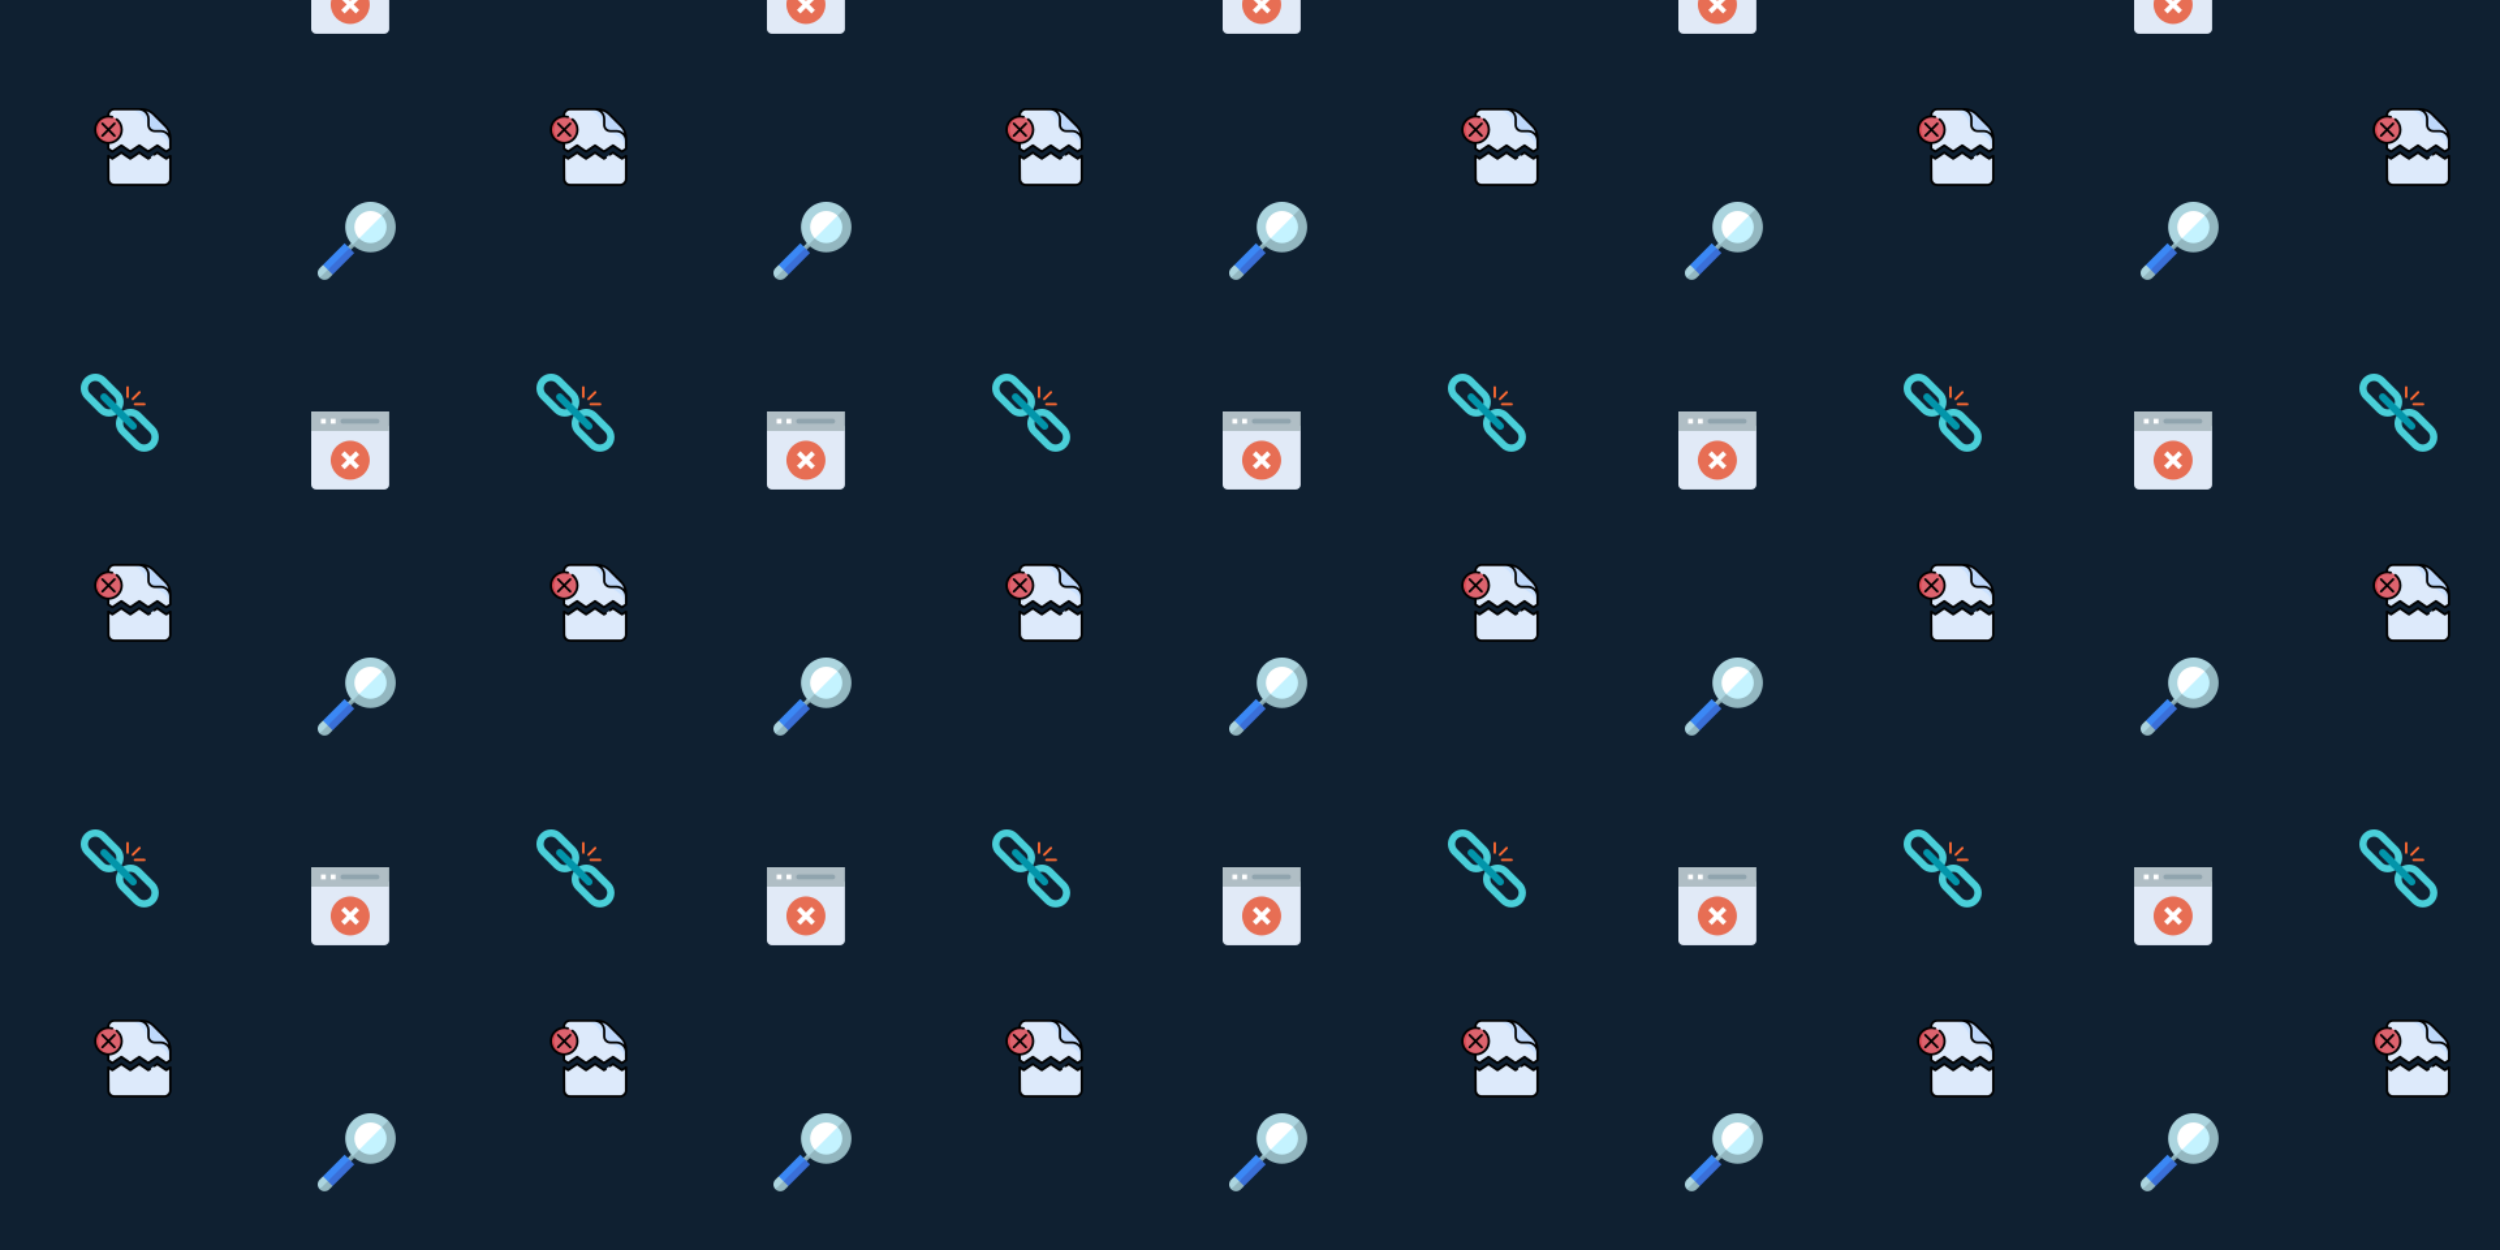 <svg xmlns="http://www.w3.org/2000/svg" xmlns:xlink="http://www.w3.org/1999/xlink" xmlns:fi="http://pattern.flaticon.com/" x="0" y="0" width="1920" height="960" viewBox="0 0 1920 960"><rect x="0px" y="0px" width="100%" height="100%" opacity="1" fill="#0f2031"/><defs><g transform="matrix(0.117 0 0 0.117 72 83)" id="L1_25"><g><path d="m502.681 198.27v68.85l-2.48 1.68-24.29 16.48-58.97-40-58.97 40-58.97-40-58.97 40-58.96-40-58.97 40-26.76-18.15v-219.75c0-22.03 17.85-39.88 39.87-39.88h176.7c15.88 0 67.31 43.85 112.77 90.03 41.48 42.15 78 86.24 78 100.74z" fill="#ddeafb"/><path d="m475.911 332.15 26.77-18.16v150.63c0 22.03-17.85 39.88-39.87 39.88h-327.6c-18.82 0-34.59-13.04-38.78-30.58l-.16-22.8-.93-135.78v-1.34l26.76 18.15 58.97-40 58.96 40 58.97-40 58.97 40 58.97-40z" fill="#ddeafb"/><path d="m502.681 198.27v68.85l-2.48 1.68c-15.77-94.08-100.61-101.12-129.94-130.45l54.42-40.82c41.48 42.15 78 86.24 78 100.74z" fill="#cbe2ff"/><path d="m311.906 7.5h-97.57c.11 0 .22.01.34.01 119.72 3 125.26 100.52 157.15 132.41l40.82-54.42c-42.15-41.48-86.24-78-100.74-78z" fill="#cbe2ff"/><path d="m502.681 198.276v16.868c0-35.514-28.798-64.312-64.312-64.312h-39.143c-22.019 0-39.877-17.858-39.877-39.877v-39.143c0-35.514-28.798-64.312-64.312-64.312h16.868c30.373 0 59.512 12.068 80.989 33.545l76.242 76.242c21.476 21.476 33.545 50.615 33.545 80.989z" fill="#bed8fb"/><circle cx="96" cy="141" r="87" fill="#dd636e"/><path d="m107.749 228.264c-3.7.48-7.48.73-11.31.73-48.12 0-87.12-39.01-87.12-87.13 0-48.11 39-87.12 87.12-87.12 3.83 0 7.61.25 11.31.73-42.78 5.54-75.82 42.11-75.82 86.39 0 44.29 33.04 80.86 75.82 86.4z" fill="#da4a54"/></g><g><path d="m510.181 198.276c0-32.598-12.693-63.244-35.741-86.292l-76.242-76.242c-23.05-23.049-53.695-35.742-86.293-35.742h-.006-176.7c-26.12 0-47.37 21.255-47.37 47.38v.257c-48.153 4.369-86.01 44.956-86.01 94.223 0 49.273 37.856 89.864 86.01 94.233v31.027c0 2.486 1.232 4.811 3.29 6.207l26.769 18.16c2.543 1.725 5.88 1.724 8.421 0l54.761-37.144 54.749 37.144c2.543 1.725 5.88 1.724 8.421 0l54.76-37.144 54.76 37.144c2.541 1.725 5.879 1.724 8.42 0l54.761-37.144 54.76 37.144c1.271.862 2.74 1.293 4.21 1.293s2.939-.431 4.21-1.293l26.76-18.15c2.058-1.396 3.29-3.721 3.29-6.207zm-122.591-151.928 76.242 76.242c12.185 12.184 21.069 26.788 26.205 42.729-13.069-13.549-31.401-21.988-51.669-21.988h-39.143c-17.853 0-32.377-14.524-32.377-32.377v-39.142c0-20.268-8.438-38.599-21.987-51.669 15.942 5.137 30.545 14.021 42.729 26.205zm88.319 229.87-54.76-37.144c-2.541-1.724-5.879-1.724-8.42 0l-54.761 37.144-54.76-37.144c-2.541-1.724-5.879-1.724-8.42 0l-54.76 37.144-54.749-37.144c-2.543-1.725-5.88-1.724-8.421 0l-54.761 37.144-19.27-13.072v-26.876c49.21-3.293 88.24-44.375 88.24-94.41 0-29.062-13.078-56.098-35.881-74.177-3.244-2.573-7.963-2.029-10.536 1.218-2.573 3.246-2.028 7.963 1.218 10.536 19.191 15.217 30.199 37.969 30.199 62.423 0 43.908-35.718 79.63-79.62 79.63-43.908 0-79.63-35.722-79.63-79.63 0-43.903 35.722-79.62 79.63-79.62 7.619 0 15.133 1.069 22.331 3.177 3.979 1.166 8.142-1.115 9.306-5.089 1.165-3.975-1.114-8.141-5.089-9.306-6.547-1.918-13.307-3.107-20.168-3.564v-.078c0-17.854 14.521-32.38 32.37-32.38h159.838c31.326 0 56.812 25.486 56.812 56.812v39.143c0 26.124 21.253 47.377 47.377 47.377h39.143c31.171 0 56.551 25.237 56.801 56.35v48.472z"/><path d="m507.608 308.351c-2.641-2.287-6.383-2.434-9.149-.558l-22.55 15.294-54.76-37.144c-2.541-1.725-5.878-1.724-8.421 0l-19.519 13.243c-3.399 2.306-4.586 6.937-2.382 10.403 2.279 3.586 7.05 4.555 10.543 2.187l15.569-10.563 54.76 37.144c2.541 1.725 5.879 1.724 8.42 0l15.05-10.208v136.471c0 17.883-14.497 32.38-32.38 32.38h-327.59c-.462 0-.921-.01-1.379-.029-16.775-.699-29.846-14.883-29.961-31.673l-.941-137.098 14.97 10.156c2.543 1.725 5.88 1.724 8.421 0l54.761-37.144 54.749 37.144c2.543 1.725 5.88 1.724 8.421 0l54.76-37.144 54.76 37.144c2.54 1.724 5.877 1.724 8.419.001l11.172-7.575c3.399-2.304 4.586-6.933 2.384-10.399-2.279-3.587-7.052-4.559-10.543-2.192l-7.221 4.896-54.761-37.145c-2.541-1.724-5.879-1.724-8.42 0l-54.76 37.144-54.749-37.144c-2.543-1.725-5.88-1.724-8.421 0l-54.761 37.144-22.379-15.18c-1.84-1.248-4.138-1.747-6.287-1.175-3.377.899-5.604 3.914-5.604 7.259v1.402l1.09 154.58c0 17.853 14.019 42.029 46.28 42.029h327.6c26.162 0 47.37-21.208 47.37-47.37v-150.416c0-2.225-.879-4.407-2.561-5.864z"/><path d="m131.2 96.501-34.755 34.755-34.756-34.755c-2.93-2.929-7.678-2.929-10.607 0s-2.929 7.677 0 10.606l34.756 34.756-34.756 34.757c-2.929 2.929-2.929 7.677 0 10.606 1.465 1.465 3.385 2.197 5.304 2.197s3.839-.732 5.304-2.197l34.755-34.755 34.755 34.755c1.465 1.465 3.385 2.197 5.304 2.197s3.839-.732 5.304-2.197c2.929-2.929 2.929-7.677 0-10.606l-34.756-34.756 34.756-34.756c2.929-2.929 2.929-7.677 0-10.606-2.93-2.93-7.678-2.93-10.608-.001z"/></g></g><g transform="matrix(0.117 0 0 0.117 239 316)" id="L1_26"><path d="m0 96v384c0 17.68 14.32 32 32 32h448c17.68 0 32-14.32 32-32v-384zm0 0" fill="#e1eaf7"/><path d="m0 0h512v128h-512zm0 0" fill="#b0bec5"/><path d="m64 48h32v32h-32zm0 0" fill="#ffffff"/><path d="m128 48h32v32h-32zm0 0" fill="#ffffff"/><path d="m432 80h-224c-8.832 0-16-7.168-16-16s7.168-16 16-16h224c8.832 0 16 7.168 16 16s-7.168 16-16 16zm0 0" fill="#90a4ae"/><path d="m384 320c0 70.691-57.309 128-128 128s-128-57.309-128-128 57.309-128 128-128 128 57.309 128 128zm0 0" fill="#e76e54"/><path d="m315.312 283.312-22.625-22.625-36.688 36.688-36.688-36.688-22.625 22.625 36.688 36.688-36.688 36.688 22.625 22.625 36.688-36.688 36.688 36.688 22.625-22.625-36.688-36.688zm0 0" fill="#ffffff"/></g><g transform="matrix(0.117 0 0 0.117 244 155)" id="L1_27"><path d="m175.614 282.421h90v25h-90z" transform="matrix(0.707 -0.707 0.707 0.707 -143.924 242.378)" fill="#83a3ab"/><path d="m168.543 280.35h90v15h-90z" transform="matrix(0.707 -0.707 0.707 0.707 -140.996 235.307)" fill="#93b7c0"/><path d="m66.192 403.381-53.033 95.46c17.545 17.545 46.094 17.546 63.64 0l21.213-21.213z" fill="#93b7c0"/><path d="m34.373 413.988-21.213 21.213c-17.546 17.546-17.545 46.094 0 63.64l74.246-74.246z" fill="#acd5df"/><path d="m98.012 477.627 142.048-142.047-31.82-31.82-92.237 49.811-49.811 92.237z" fill="#3a6fd8"/><path d="m20.863 336.374h200.885v45h-200.885z" transform="matrix(0.707 -0.707 0.707 0.707 -218.232 190.888)" fill="#3b88f5"/><path d="m463.526 48.474-175.539 58.513-58.513 175.539c64.632 64.632 169.421 64.632 234.052 0s64.632-169.42 0-234.052z" fill="#93b7c0"/><path d="m229.474 48.474c-64.632 64.632-64.632 169.421 0 234.052l234.052-234.052c-64.632-64.632-169.42-64.632-234.052 0z" fill="#acd5df"/><path d="m421.1 90.9-111.9 37.3-37.3 111.9c41.2 41.2 107.999 41.2 149.2 0s41.2-107.999 0-149.2z" fill="#c4f3ff"/><path d="m271.9 90.9c-41.2 41.2-41.2 107.999 0 149.2l149.2-149.2c-41.201-41.2-107.999-41.2-149.2 0z" fill="#ffffff"/></g><g transform="matrix(0.117 0 0 0.117 62 287)" id="L1_30"><g><path d="M253.378,117.865l-89.844-89.843C145.462,9.952,121.4,0,95.779,0S46.095,9.952,28.022,28.023   c-37.36,37.361-37.36,98.151,0,135.513l89.843,89.842c18.072,18.071,42.136,28.024,67.757,28.024s49.685-9.953,67.756-28.024   c18.071-18.072,28.024-42.135,28.024-67.756C281.403,160.001,271.45,135.938,253.378,117.865z M129.843,61.715l89.844,89.842   c18.783,18.784,18.783,49.347,0.001,68.131c-18.786,18.782-49.351,18.782-68.132,0l-44.922-44.921v0.001l-44.921-44.922   c-18.783-18.784-18.783-49.347,0-68.131C80.497,42.931,111.06,42.931,129.843,61.715z" fill="#4acfd9"/><path d="M483.974,348.462l-89.843-89.844c-18.072-18.071-42.135-28.023-67.756-28.023   c-25.621,0-49.685,9.952-67.756,28.023c-18.072,18.072-28.025,42.135-28.025,67.756c0,25.622,9.952,49.686,28.025,67.757   l89.842,89.843c18.072,18.071,42.135,28.025,67.756,28.025s49.685-9.953,67.756-28.025c18.071-18.072,28.025-42.135,28.025-67.756   C511.998,390.597,502.046,366.535,483.974,348.462z M382.153,450.283l-44.922-44.921L292.31,360.44   c-18.784-18.783-18.784-49.347,0-68.131c18.783-18.783,49.346-18.783,68.13,0l89.843,89.843c18.783,18.784,18.783,49.347,0,68.131   C431.499,469.068,400.937,469.068,382.153,450.283z" fill="#4acfd9"/></g><path d="M361.189,327.5L169.524,135.834c-9.29-9.289-24.402-9.289-33.69,0  c-4.5,4.499-6.979,10.481-6.979,16.846c0,6.364,2.479,12.347,6.978,16.846L327.498,361.19c4.5,4.499,10.482,6.978,16.846,6.978  c6.363,0,12.346-2.479,16.845-6.978c4.5-4.499,6.979-10.481,6.979-16.846C368.167,337.981,365.688,331.999,361.189,327.5z" fill="#0295aa"/><g><path d="M341.421,174.282c-2.032,0-4.065-0.775-5.616-2.326c-3.101-3.101-3.101-8.13,0-11.23l44.47-44.47   c3.102-3.101,8.13-3.101,11.231,0s3.101,8.13,0,11.23l-44.47,44.47C345.486,173.506,343.453,174.282,341.421,174.282z" fill="#fd6a33"/><path d="M307.539,160.247c-4.387,0-7.941-3.555-7.941-7.941v-62.89c0-4.386,3.554-7.941,7.941-7.941   c4.387,0,7.941,3.555,7.941,7.941v62.89C315.48,156.692,311.926,160.247,307.539,160.247z" fill="#fd6a33"/><path d="M418.346,208.164h-62.889c-4.387,0-7.941-3.555-7.941-7.941c0-4.386,3.554-7.941,7.941-7.941h62.889   c4.387,0,7.941,3.555,7.941,7.941C426.287,204.608,422.731,208.164,418.346,208.164z" fill="#fd6a33"/></g></g></defs><g fi:class="KUsePattern"><pattern id="pattern_L1_25" width="350" height="350" patternUnits="userSpaceOnUse"><use xlink:href="#L1_25" x="-350" y="-350"/><use xlink:href="#L1_25" x="0" y="-350"/><use xlink:href="#L1_25" x="350" y="-350"/><use xlink:href="#L1_25" x="-350" y="0"/><use xlink:href="#L1_25" x="0" y="0"/><use xlink:href="#L1_25" x="350" y="0"/><use xlink:href="#L1_25" x="-350" y="350"/><use xlink:href="#L1_25" x="0" y="350"/><use xlink:href="#L1_25" x="350" y="350"/></pattern><rect x="0" y="0" width="100%" height="100%" fill="url(#pattern_L1_25)"/></g><g fi:class="KUsePattern"><pattern id="pattern_L1_26" width="350" height="350" patternUnits="userSpaceOnUse"><use xlink:href="#L1_26" x="-350" y="-350"/><use xlink:href="#L1_26" x="0" y="-350"/><use xlink:href="#L1_26" x="350" y="-350"/><use xlink:href="#L1_26" x="-350" y="0"/><use xlink:href="#L1_26" x="0" y="0"/><use xlink:href="#L1_26" x="350" y="0"/><use xlink:href="#L1_26" x="-350" y="350"/><use xlink:href="#L1_26" x="0" y="350"/><use xlink:href="#L1_26" x="350" y="350"/></pattern><rect x="0" y="0" width="100%" height="100%" fill="url(#pattern_L1_26)"/></g><g fi:class="KUsePattern"><pattern id="pattern_L1_27" width="350" height="350" patternUnits="userSpaceOnUse"><use xlink:href="#L1_27" x="-350" y="-350"/><use xlink:href="#L1_27" x="0" y="-350"/><use xlink:href="#L1_27" x="350" y="-350"/><use xlink:href="#L1_27" x="-350" y="0"/><use xlink:href="#L1_27" x="0" y="0"/><use xlink:href="#L1_27" x="350" y="0"/><use xlink:href="#L1_27" x="-350" y="350"/><use xlink:href="#L1_27" x="0" y="350"/><use xlink:href="#L1_27" x="350" y="350"/></pattern><rect x="0" y="0" width="100%" height="100%" fill="url(#pattern_L1_27)"/></g><g fi:class="KUsePattern"><pattern id="pattern_L1_30" width="350" height="350" patternUnits="userSpaceOnUse"><use xlink:href="#L1_30" x="-350" y="-350"/><use xlink:href="#L1_30" x="0" y="-350"/><use xlink:href="#L1_30" x="350" y="-350"/><use xlink:href="#L1_30" x="-350" y="0"/><use xlink:href="#L1_30" x="0" y="0"/><use xlink:href="#L1_30" x="350" y="0"/><use xlink:href="#L1_30" x="-350" y="350"/><use xlink:href="#L1_30" x="0" y="350"/><use xlink:href="#L1_30" x="350" y="350"/></pattern><rect x="0" y="0" width="100%" height="100%" fill="url(#pattern_L1_30)"/></g></svg>